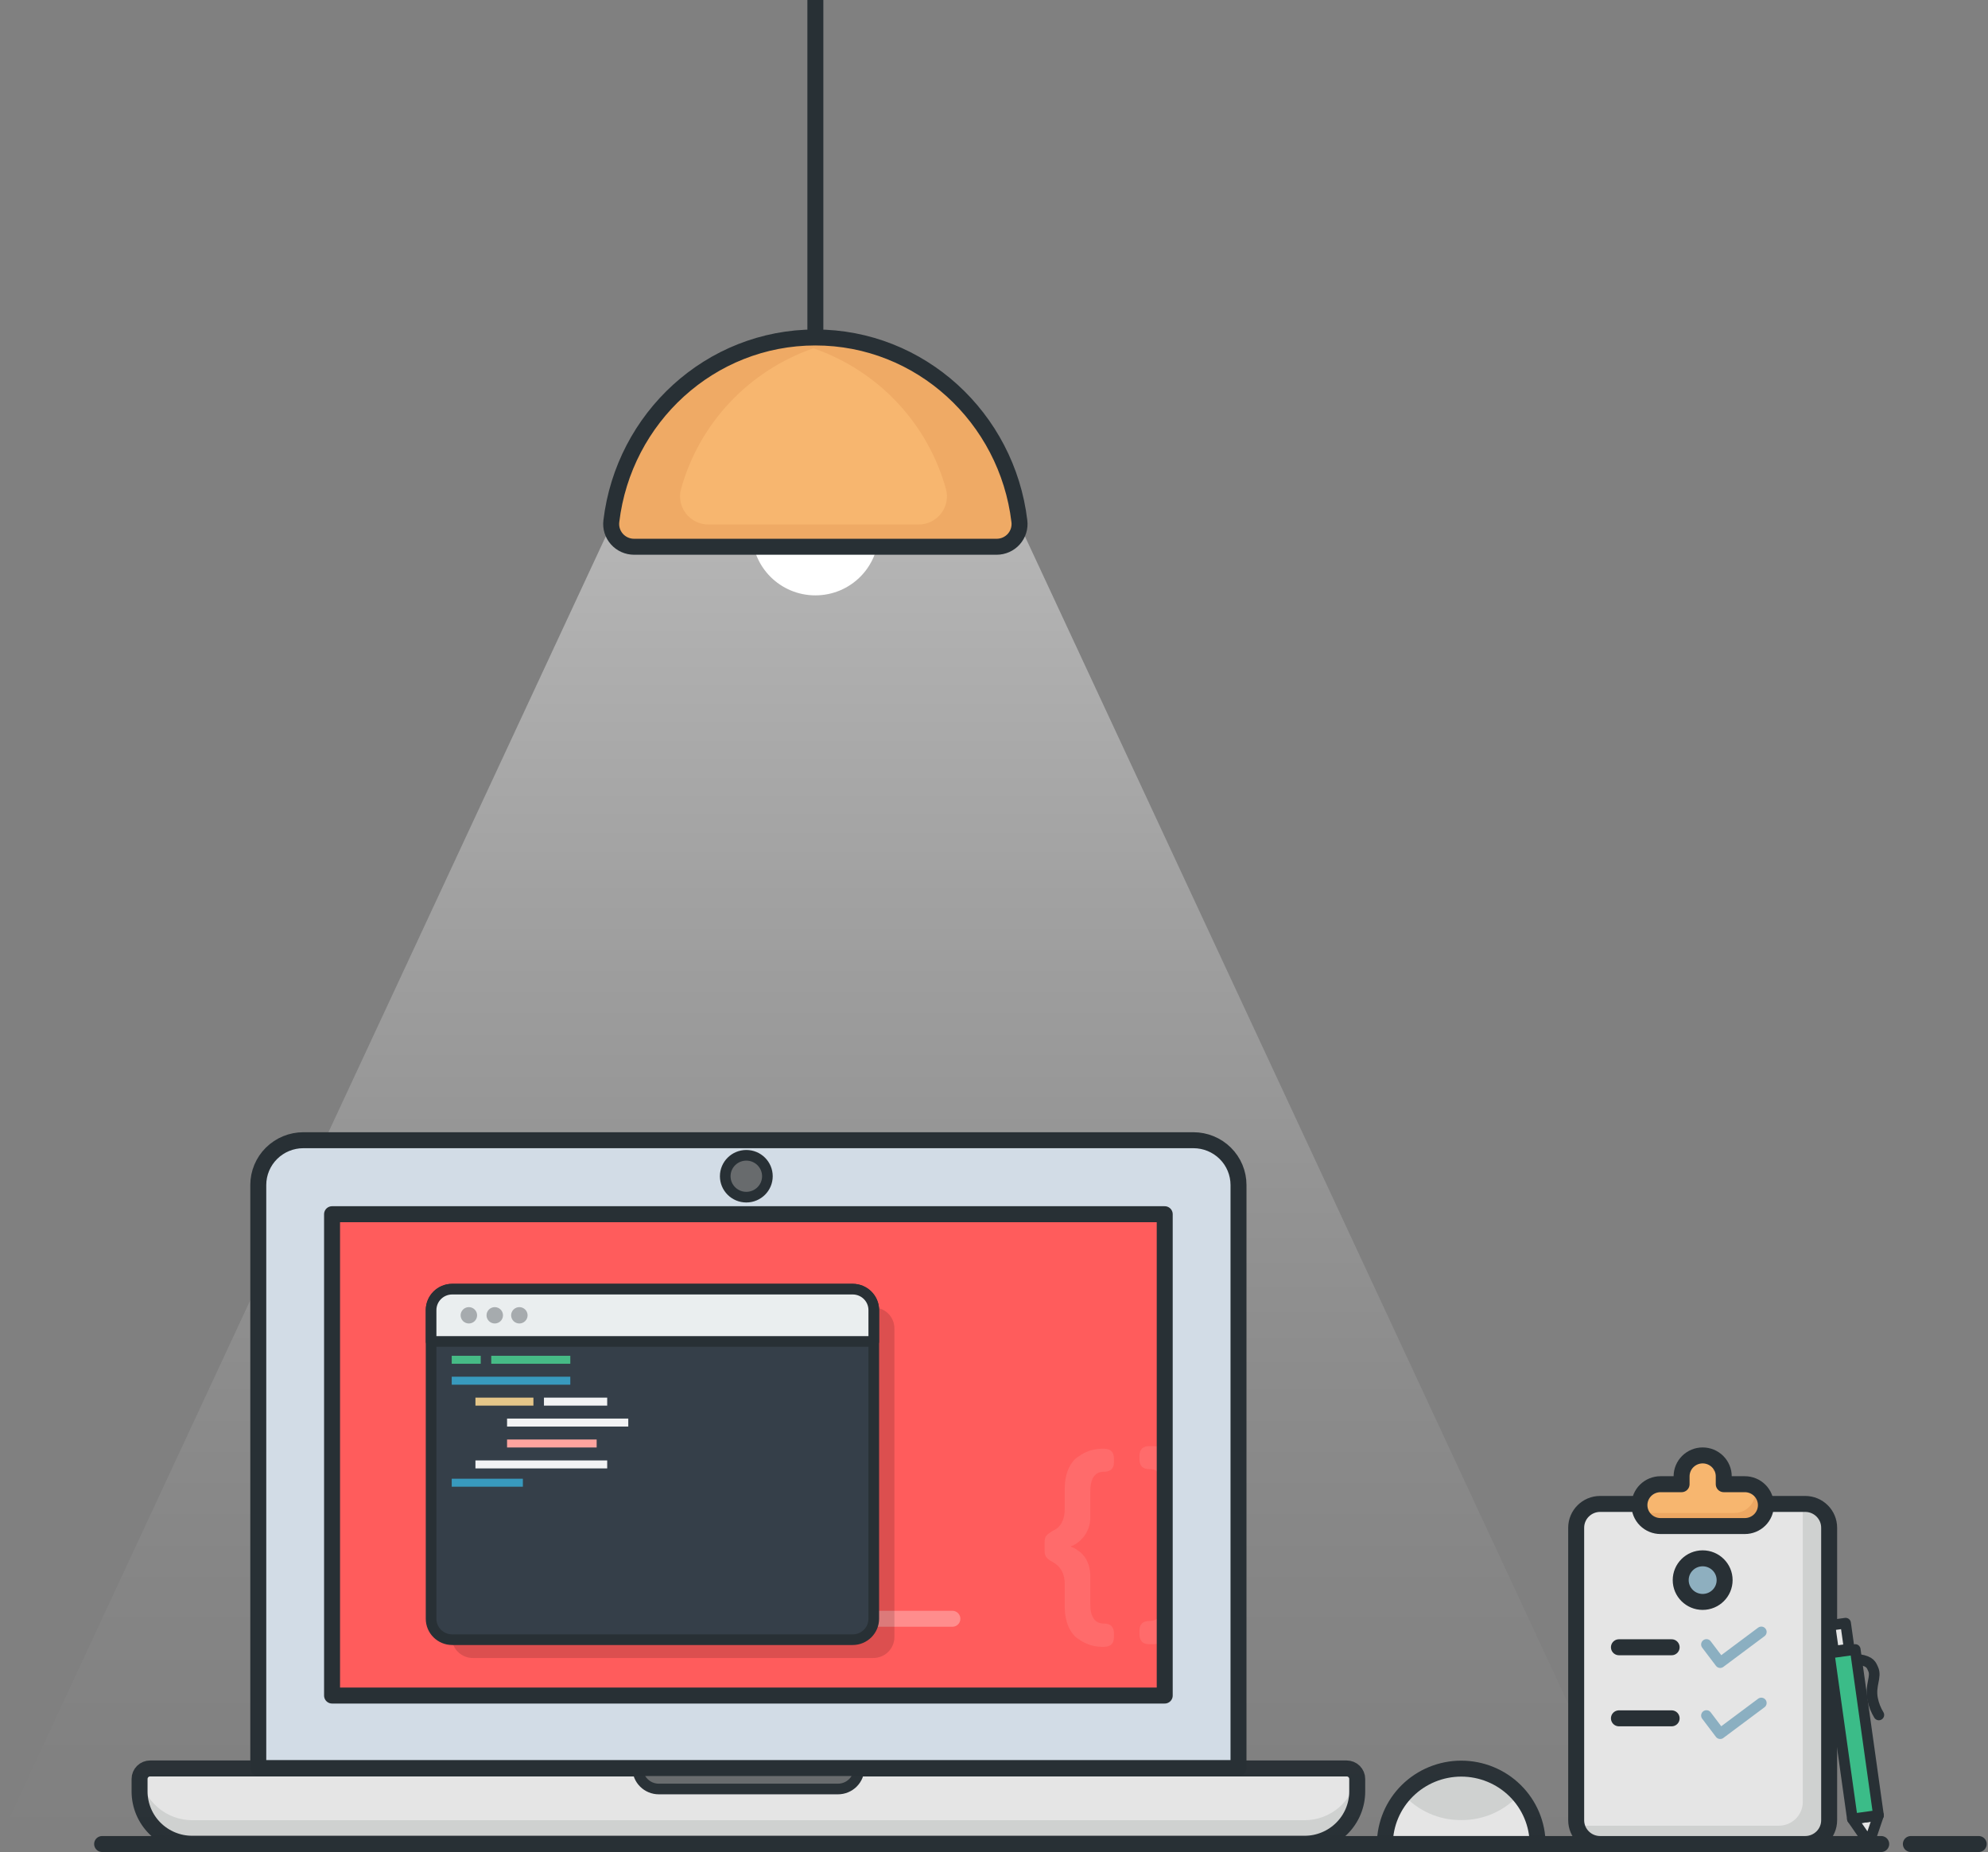 <svg width="747" height="696" viewBox="0 0 747 696" fill="none" xmlns="http://www.w3.org/2000/svg">
<rect x="0" y="0" width="747" height="696" fill="#808080" stroke="none"/>
<path d="M56.406 664.511H506.021C507.071 664.511 508.079 664.925 508.821 665.663C509.564 666.4 509.981 667.4 509.981 668.443V673.153C509.981 678.367 507.895 683.368 504.181 687.055C500.468 690.742 495.431 692.813 490.179 692.813H72.248C66.996 692.813 61.959 690.742 58.245 687.055C54.532 683.368 52.445 678.367 52.445 673.153V668.443C52.445 667.4 52.863 666.4 53.605 665.663C54.348 664.925 55.355 664.511 56.406 664.511Z" fill="#E5E5E5"/>
<path d="M490.175 683.962H72.244C67.495 683.959 62.906 682.261 59.314 679.177C55.722 676.093 53.367 671.83 52.678 667.166C52.529 667.576 52.45 668.008 52.445 668.443V673.153C52.445 678.367 54.532 683.368 58.245 687.055C61.959 690.742 66.996 692.813 72.248 692.813H490.179C495.431 692.813 500.468 690.742 504.181 687.055C507.895 683.368 509.981 678.367 509.981 673.153V668.443C509.977 668.008 509.898 667.576 509.749 667.166C509.06 671.831 506.703 676.096 503.11 679.179C499.516 682.263 494.925 683.961 490.175 683.962V683.962Z" fill="#CFD1D0"/>
<path d="M56.406 664.511H506.021C507.071 664.511 508.079 664.925 508.821 665.663C509.564 666.4 509.981 667.4 509.981 668.443V673.153C509.981 678.367 507.895 683.368 504.181 687.055C500.468 690.742 495.431 692.813 490.179 692.813H72.248C66.996 692.813 61.959 690.742 58.245 687.055C54.532 683.368 52.445 678.367 52.445 673.153V668.443C52.445 667.4 52.863 666.4 53.605 665.663C54.348 664.925 55.355 664.511 56.406 664.511Z" stroke="#283035" stroke-width="6" stroke-linecap="round" stroke-linejoin="round"/>
<path d="M239.626 664.367H322.797C322.797 666.452 321.962 668.453 320.477 669.927C318.991 671.402 316.976 672.231 314.876 672.231H247.547C245.446 672.231 243.432 671.402 241.946 669.927C240.461 668.453 239.626 666.452 239.626 664.367Z" fill="#686B6D"/>
<path d="M239.626 664.367H322.797C322.797 666.452 321.962 668.453 320.477 669.927C318.991 671.402 316.976 672.231 314.876 672.231H247.547C245.446 672.231 243.432 671.402 241.946 669.927C240.461 668.453 239.626 666.452 239.626 664.367Z" stroke="#283035" stroke-width="4" stroke-linecap="round" stroke-linejoin="round"/>
<path d="M520.369 692.907C520.413 685.378 523.457 678.172 528.835 672.864C534.213 667.556 541.489 664.577 549.072 664.577C556.656 664.577 563.931 667.556 569.309 672.864C574.687 678.172 577.731 685.378 577.775 692.907H520.369Z" fill="#E5E5E5"/>
<path d="M549.072 683.905C553.177 683.944 557.243 683.11 560.996 681.459C564.749 679.808 568.103 677.379 570.831 674.334C568.139 671.221 564.8 668.723 561.045 667.01C557.289 665.297 553.205 664.41 549.072 664.41C544.939 664.41 540.855 665.297 537.099 667.01C533.343 668.723 530.005 671.221 527.312 674.334C530.041 677.379 533.395 679.808 537.149 681.459C540.902 683.11 544.968 683.944 549.072 683.905V683.905Z" fill="#CFD1D0"/>
<path d="M520.369 692.907C520.413 685.378 523.457 678.172 528.835 672.864C534.213 667.556 541.489 664.577 549.072 664.577C556.656 664.577 563.931 667.556 569.309 672.864C574.687 678.172 577.731 685.378 577.775 692.907H520.369Z" stroke="#283035" stroke-width="6" stroke-linecap="round" stroke-linejoin="round"/>
<path d="M608.322 672.384H628.124" stroke="#283035" stroke-width="6" stroke-linecap="round" stroke-linejoin="round"/>
<path d="M705.852 682.126L696.044 683.481L702.313 692.539L705.852 682.126Z" fill="#E5E5E5"/>
<path d="M705.852 682.126L696.044 683.481L702.313 692.539L705.852 682.126Z" stroke="#283035" stroke-width="4" stroke-linecap="round" stroke-linejoin="round"/>
<path d="M718.013 692.906H743.509" stroke="#283035" stroke-width="6" stroke-linecap="round" stroke-linejoin="round"/>
<path d="M38.376 692.906H706.874" stroke="#283035" stroke-width="6" stroke-linecap="round" stroke-linejoin="round"/>
<path style="mix-blend-mode:overlay" opacity="0.43" d="M612.289 689.638H0.464L229.154 198.248H383.599L612.289 689.638Z" fill="url(#paint0_linear)"/>
<path d="M113.988 428.446H448.431C452.924 428.446 457.234 430.218 460.412 433.373C463.589 436.528 465.374 440.806 465.374 445.268V664.367H97.049V445.267C97.049 440.806 98.834 436.528 102.01 433.374C105.187 430.219 109.496 428.447 113.988 428.446V428.446Z" fill="#D2DCE6"/>
<path d="M113.988 428.446H448.431C452.924 428.446 457.234 430.218 460.412 433.373C463.589 436.528 465.374 440.806 465.374 445.268V664.367H97.049V445.267C97.049 440.806 98.834 436.528 102.01 433.374C105.187 430.219 109.496 428.447 113.988 428.446V428.446Z" stroke="#283035" stroke-width="6" stroke-linecap="round" stroke-linejoin="round"/>
<path d="M437.651 637.121V456.248H124.772V637.121H437.651Z" fill="#FF5C5C"/>
<path opacity="0.3" d="M306.376 608.265H357.863" stroke="white" stroke-width="6" stroke-linecap="round" stroke-linejoin="round"/>
<g opacity="0.3">
<path opacity="0.3" d="M431.897 552.041C432.888 551.979 433.871 552.25 434.688 552.811C435.505 553.371 436.108 554.189 436.399 555.131V543.87C435.312 543.555 434.186 543.392 433.053 543.387H431.897C429.406 543.387 428.161 544.623 428.162 547.096V548.419C428.162 550.804 429.406 552.041 431.897 552.041Z" fill="white"/>
<path opacity="0.3" d="M436.399 606.017C436.102 606.954 435.497 607.765 434.681 608.321C433.865 608.877 432.885 609.145 431.897 609.084C429.406 609.084 428.161 610.32 428.162 612.791V614.117C428.162 616.588 429.407 617.825 431.897 617.825H433.053C434.186 617.82 435.312 617.657 436.399 617.342V606.017Z" fill="white"/>
</g>
<path d="M437.651 637.121V456.248H124.772V637.121H437.651Z" stroke="#283035" stroke-width="6" stroke-linecap="round" stroke-linejoin="round"/>
<path d="M280.432 449.842C284.807 449.842 288.353 446.321 288.353 441.978C288.353 437.635 284.807 434.114 280.432 434.114C276.057 434.114 272.511 437.635 272.511 441.978C272.511 446.321 276.057 449.842 280.432 449.842Z" fill="#686B6D"/>
<path d="M280.432 449.842C284.807 449.842 288.353 446.321 288.353 441.978C288.353 437.635 284.807 434.114 280.432 434.114C276.057 434.114 272.511 437.635 272.511 441.978C272.511 446.321 276.057 449.842 280.432 449.842Z" stroke="#283035" stroke-width="4" stroke-linecap="round" stroke-linejoin="round"/>
<g style="mix-blend-mode:multiply" opacity="0.14">
<path d="M328.151 491.287H177.668C173.289 491.287 169.739 494.811 169.739 499.159V615.138C169.739 619.485 173.289 623.01 177.668 623.01H328.151C332.53 623.01 336.08 619.485 336.08 615.138V499.159C336.08 494.811 332.53 491.287 328.151 491.287Z" fill="black"/>
</g>
<path d="M320.396 484.406H169.913C165.534 484.406 161.984 487.931 161.984 492.278V608.257C161.984 612.605 165.534 616.129 169.913 616.129H320.396C324.775 616.129 328.324 612.605 328.324 608.257V492.278C328.324 487.931 324.775 484.406 320.396 484.406Z" fill="#353F49"/>
<path d="M320.396 484.406H169.913C165.534 484.406 161.984 487.931 161.984 492.278V608.257C161.984 612.605 165.534 616.129 169.913 616.129H320.396C324.775 616.129 328.324 612.605 328.324 608.257V492.278C328.324 487.931 324.775 484.406 320.396 484.406Z" stroke="#283035" stroke-width="4" stroke-linecap="round" stroke-linejoin="round"/>
<path d="M169.912 484.406H320.396C322.498 484.406 324.515 485.236 326.002 486.712C327.489 488.188 328.324 490.19 328.324 492.278V504.066H161.984V492.278C161.984 490.191 162.819 488.188 164.306 486.712C165.792 485.236 167.809 484.407 169.912 484.406Z" fill="#EAEEEF"/>
<path d="M169.912 484.406H320.396C322.498 484.406 324.515 485.236 326.002 486.712C327.489 488.188 328.324 490.19 328.324 492.278V504.066H161.984V492.278C161.984 490.191 162.819 488.188 164.306 486.712C165.792 485.236 167.809 484.407 169.912 484.406Z" stroke="#283035" stroke-width="4" stroke-linecap="round" stroke-linejoin="round"/>
<path opacity="0.35" d="M176.175 497.308C177.884 497.308 179.269 495.933 179.269 494.236C179.269 492.54 177.884 491.165 176.175 491.165C174.466 491.165 173.081 492.54 173.081 494.236C173.081 495.933 174.466 497.308 176.175 497.308Z" fill="#283035"/>
<path opacity="0.35" d="M185.911 497.308C187.62 497.308 189.005 495.933 189.005 494.236C189.005 492.54 187.62 491.165 185.911 491.165C184.202 491.165 182.817 492.54 182.817 494.236C182.817 495.933 184.202 497.308 185.911 497.308Z" fill="#283035"/>
<path opacity="0.35" d="M195.153 497.308C196.862 497.308 198.247 495.933 198.247 494.236C198.247 492.54 196.862 491.165 195.153 491.165C193.444 491.165 192.059 492.54 192.059 494.236C192.059 495.933 193.444 497.308 195.153 497.308Z" fill="#283035"/>
<path d="M169.739 510.947H180.631" stroke="#46BB86" stroke-width="3" stroke-miterlimit="10"/>
<path d="M184.591 510.947H214.295" stroke="#46BB86" stroke-width="3" stroke-miterlimit="10"/>
<path d="M169.739 518.812H214.295" stroke="#389ABE" stroke-width="3" stroke-miterlimit="10"/>
<path d="M178.65 526.676H200.433" stroke="#E5C689" stroke-width="3" stroke-miterlimit="10"/>
<path d="M204.394 526.676H228.157" stroke="#F2F3F4" stroke-width="3" stroke-miterlimit="10"/>
<path d="M190.532 534.54H236.078" stroke="#F2F3F4" stroke-width="3" stroke-miterlimit="10"/>
<path d="M190.532 542.404H224.196" stroke="#FFA49F" stroke-width="3" stroke-miterlimit="10"/>
<path d="M178.65 550.268H228.157" stroke="#F2F3F4" stroke-width="3" stroke-miterlimit="10"/>
<path d="M169.739 557.148H196.473" stroke="#389ABE" stroke-width="3" stroke-miterlimit="10"/>
<g opacity="0.3">
<path opacity="0.3" d="M400.078 595.231C400.078 591.346 398.565 588.61 395.541 586.932C393.406 585.784 392.517 584.9 392.517 582.87V579.429C392.517 577.046 393.585 576.516 395.452 575.279C398.565 573.955 400.078 571.13 400.078 566.891V559.385C400.078 553.381 402.301 548.965 405.503 547.111C407.897 545.415 410.745 544.463 413.685 544.374H414.842C417.331 544.374 418.577 545.61 418.577 548.082V549.402C418.577 551.785 417.332 553.022 414.842 553.022C411.376 553.022 409.683 555.494 409.683 560.527V569.799C409.771 572.05 409.206 574.278 408.055 576.22C406.904 578.161 405.216 579.733 403.191 580.749L402.39 581.013V581.19C403.302 581.458 404.15 581.909 404.88 582.515C407.104 583.838 409.683 586.93 409.683 592.316V602.647C409.683 607.592 411.373 610.065 414.842 610.065C417.331 610.065 418.577 611.301 418.577 613.773V615.098C418.577 617.57 417.332 618.806 414.842 618.807H413.685C410.745 618.718 407.897 617.765 405.503 616.069C402.301 614.215 400.078 609.712 400.078 603.795V595.231Z" fill="white"/>
</g>
<path d="M678.3 565.115H601.269C596.293 565.115 592.259 569.12 592.259 574.061V683.961C592.259 688.901 596.293 692.906 601.269 692.906H678.3C683.277 692.906 687.311 688.901 687.311 683.961V574.061C687.311 569.12 683.277 565.115 678.3 565.115Z" fill="#E5E5E5"/>
<path d="M678.3 565.115H677.159C677.323 565.791 677.407 566.484 677.409 567.18V677.079C677.409 679.452 676.46 681.727 674.77 683.405C673.081 685.082 670.789 686.025 668.399 686.025H592.515C592.983 687.983 594.102 689.727 595.691 690.976C597.281 692.224 599.248 692.904 601.275 692.906H678.306C680.696 692.906 682.988 691.963 684.677 690.286C686.367 688.608 687.317 686.333 687.317 683.961V574.061C687.317 572.885 687.083 571.722 686.63 570.636C686.177 569.55 685.513 568.564 684.675 567.733C683.838 566.902 682.844 566.244 681.75 565.794C680.656 565.345 679.484 565.114 678.3 565.115V565.115Z" fill="#CFD1D0"/>
<path d="M678.3 565.115H601.269C596.293 565.115 592.259 569.12 592.259 574.061V683.961C592.259 688.901 596.293 692.906 601.269 692.906H678.3C683.277 692.906 687.311 688.901 687.311 683.961V574.061C687.311 569.12 683.277 565.115 678.3 565.115Z" stroke="#283035" stroke-width="6" stroke-linecap="round" stroke-linejoin="round"/>
<path d="M655.627 557.7H647.706V554.751C647.706 552.665 646.871 550.665 645.386 549.19C643.9 547.715 641.885 546.887 639.785 546.887C637.684 546.887 635.669 547.715 634.184 549.19C632.698 550.665 631.864 552.665 631.864 554.751V557.7H623.943C621.842 557.7 619.827 558.528 618.342 560.003C616.856 561.478 616.022 563.478 616.022 565.564C616.022 567.649 616.856 569.65 618.342 571.125C619.827 572.599 621.842 573.428 623.943 573.428H655.627C657.727 573.428 659.742 572.599 661.228 571.125C662.713 569.65 663.548 567.649 663.548 565.564C663.548 563.478 662.713 561.478 661.228 560.003C659.742 558.528 657.727 557.7 655.627 557.7Z" fill="#F7B66F"/>
<path d="M659.307 558.604C659.628 559.77 659.674 560.993 659.44 562.179C659.207 563.364 658.701 564.48 657.961 565.44C657.221 566.399 656.268 567.175 655.176 567.709C654.084 568.242 652.883 568.517 651.666 568.513H619.982C618.7 568.514 617.436 568.204 616.302 567.61C616.755 569.278 617.748 570.752 619.129 571.804C620.51 572.856 622.202 573.427 623.943 573.428H655.627C657.396 573.426 659.114 572.836 660.507 571.752C661.899 570.668 662.886 569.152 663.31 567.446C663.733 565.74 663.569 563.943 662.844 562.34C662.118 560.738 660.873 559.423 659.307 558.604Z" fill="#EDA762"/>
<path d="M643.745 549.836V552.785H647.446C647.17 551.723 646.673 550.73 645.988 549.87C645.302 549.01 644.443 548.302 643.465 547.792C643.649 548.458 643.743 549.145 643.745 549.836V549.836Z" fill="#EDA762"/>
<path d="M655.627 557.7H647.706V554.751C647.706 552.665 646.871 550.665 645.386 549.19C643.9 547.715 641.885 546.887 639.785 546.887C637.684 546.887 635.669 547.715 634.184 549.19C632.698 550.665 631.864 552.665 631.864 554.751V557.7H623.943C621.842 557.7 619.827 558.528 618.342 560.003C616.856 561.478 616.022 563.478 616.022 565.564C616.022 567.649 616.856 569.65 618.342 571.125C619.827 572.599 621.842 573.428 623.943 573.428H655.627C657.727 573.428 659.742 572.599 661.228 571.125C662.713 569.65 663.548 567.649 663.548 565.564C663.548 563.478 662.713 561.478 661.228 560.003C659.742 558.528 657.727 557.7 655.627 557.7Z" stroke="#283035" stroke-width="6" stroke-linecap="round" stroke-linejoin="round"/>
<path d="M639.785 601.935C644.341 601.935 648.035 598.268 648.035 593.744C648.035 589.22 644.341 585.552 639.785 585.552C635.228 585.552 631.534 589.22 631.534 593.744C631.534 598.268 635.228 601.935 639.785 601.935Z" fill="#8EAFBF"/>
<path d="M639.785 601.935C644.341 601.935 648.035 598.268 648.035 593.744C648.035 589.22 644.341 585.552 639.785 585.552C635.228 585.552 631.534 589.22 631.534 593.744C631.534 598.268 635.228 601.935 639.785 601.935Z" stroke="#283035" stroke-width="6" stroke-linecap="round" stroke-linejoin="round"/>
<path d="M608.322 618.974H628.124" stroke="#283035" stroke-width="6" stroke-linecap="round" stroke-linejoin="round"/>
<path d="M608.322 645.679H628.124" stroke="#283035" stroke-width="6" stroke-linecap="round" stroke-linejoin="round"/>
<path d="M641.208 617.923L646.37 624.74L661.82 613.209" stroke="#8BAFC1" stroke-width="4" stroke-linecap="round" stroke-linejoin="round"/>
<path d="M641.208 644.627L646.37 651.445L661.82 639.914" stroke="#8BAFC1" stroke-width="4" stroke-linecap="round" stroke-linejoin="round"/>
<path d="M697.116 619.816L687.309 621.171L696.043 683.483L705.85 682.128L697.116 619.816Z" fill="#3BBC88"/>
<path d="M697.116 619.816L687.309 621.171L696.043 683.483L705.85 682.128L697.116 619.816Z" stroke="#283035" stroke-width="4" stroke-linecap="round" stroke-linejoin="round"/>
<path d="M693.494 609.918L687.612 610.731L688.979 620.463L694.86 619.649L693.494 609.918Z" fill="#E5E5E5"/>
<path d="M693.494 609.918L687.612 610.731L688.979 620.463L694.86 619.649L693.494 609.918Z" stroke="#283035" stroke-width="3.998" stroke-linecap="round" stroke-linejoin="round"/>
<path d="M705.983 644.404C704.874 642.59 704.088 640.6 703.66 638.522C702.565 633.181 705.267 630.128 703.806 627.088C703.224 625.876 702.942 624.221 698.568 623.594" stroke="#283035" stroke-width="4" stroke-linecap="round" stroke-linejoin="round"/>
<path d="M306.376 223.714C319.5 223.714 330.139 213.151 330.139 200.122C330.139 187.092 319.5 176.53 306.376 176.53C293.252 176.53 282.613 187.092 282.613 200.122C282.613 213.151 293.252 223.714 306.376 223.714Z" fill="white"/>
<path d="M238.161 205.448C236.952 205.444 235.758 205.186 234.658 204.69C233.557 204.194 232.575 203.472 231.776 202.572C230.977 201.671 230.38 200.613 230.023 199.467C229.666 198.32 229.559 197.112 229.707 195.921C234.326 156.986 266.89 126.808 306.376 126.808C345.863 126.808 378.427 156.986 383.045 195.921C383.193 197.112 383.086 198.32 382.729 199.467C382.372 200.614 381.775 201.672 380.975 202.573C380.176 203.473 379.194 204.195 378.093 204.691C376.992 205.186 375.798 205.444 374.589 205.448H238.161Z" fill="#F7B66F"/>
<path d="M318.258 127.736C318.002 127.695 317.744 127.667 317.488 127.629C316.588 127.498 315.683 127.379 314.773 127.278C314.359 127.232 313.944 127.195 313.528 127.156C312.774 127.085 312.018 127.021 311.262 126.978C310.822 126.952 310.385 126.92 309.945 126.899C308.762 126.844 307.568 126.808 306.38 126.808C305.192 126.808 304.004 126.843 302.828 126.899C302.284 126.925 301.745 126.967 301.204 127.003C300.62 127.044 300.036 127.085 299.454 127.139C298.742 127.203 298.033 127.279 297.326 127.364C296.98 127.405 296.633 127.451 296.292 127.498C260.624 132.239 232.6 161.742 229.447 198.519C229.368 199.398 229.475 200.284 229.76 201.12C230.044 201.956 230.501 202.724 231.1 203.375C231.7 204.027 232.429 204.547 233.242 204.904C234.055 205.261 234.934 205.446 235.823 205.448H376.934C377.815 205.451 378.687 205.272 379.496 204.923C380.304 204.575 381.031 204.064 381.631 203.423C382.231 202.781 382.691 202.024 382.981 201.198C383.271 200.371 383.386 199.495 383.319 198.622C380.261 162.412 353.103 133.215 318.258 127.736ZM255.904 183.752C259.272 171.601 265.557 160.443 274.22 151.232C282.884 142.021 293.668 135.033 305.648 130.866C317.638 135.025 328.433 142.009 337.107 151.221C345.78 160.432 352.073 171.595 355.445 183.752C355.873 185.323 355.93 186.971 355.611 188.568C355.293 190.165 354.608 191.667 353.609 192.958C352.61 194.249 351.325 195.293 349.854 196.01C348.382 196.727 346.763 197.098 345.124 197.092H266.226C264.586 197.098 262.968 196.728 261.496 196.011C260.024 195.294 258.738 194.249 257.739 192.958C256.741 191.668 256.055 190.165 255.737 188.568C255.419 186.972 255.476 185.323 255.904 183.752V183.752Z" fill="#EFAA65"/>
<path d="M238.227 205.448C237.01 205.445 235.807 205.185 234.699 204.686C233.59 204.187 232.6 203.46 231.796 202.553C230.991 201.647 230.389 200.581 230.03 199.426C229.671 198.271 229.562 197.054 229.712 195.855C234.363 156.948 266.913 126.808 306.376 126.808C345.84 126.808 378.39 156.948 383.037 195.855C383.187 197.054 383.078 198.272 382.719 199.426C382.36 200.581 381.758 201.647 380.954 202.554C380.149 203.461 379.159 204.187 378.05 204.686C376.942 205.185 375.739 205.445 374.522 205.448H238.227Z" stroke="#283035" stroke-width="6" stroke-linecap="round" stroke-linejoin="round"/>
<path d="M306.376 0V126.808" stroke="#283035" stroke-width="6" stroke-linejoin="round"/>
<defs>
<linearGradient id="paint0_linear" x1="306.376" y1="191.415" x2="306.376" y2="706.982" gradientUnits="userSpaceOnUse">
<stop stop-color="white"/>
<stop offset="0.093" stop-color="white" stop-opacity="0.864"/>
<stop offset="0.284" stop-color="white" stop-opacity="0.605"/>
<stop offset="0.466" stop-color="white" stop-opacity="0.389"/>
<stop offset="0.633" stop-color="white" stop-opacity="0.221"/>
<stop offset="0.784" stop-color="white" stop-opacity="0.1"/>
<stop offset="0.911" stop-color="white" stop-opacity="0.026"/>
<stop offset="1" stop-color="white" stop-opacity="0"/>
</linearGradient>
</defs>
</svg>
